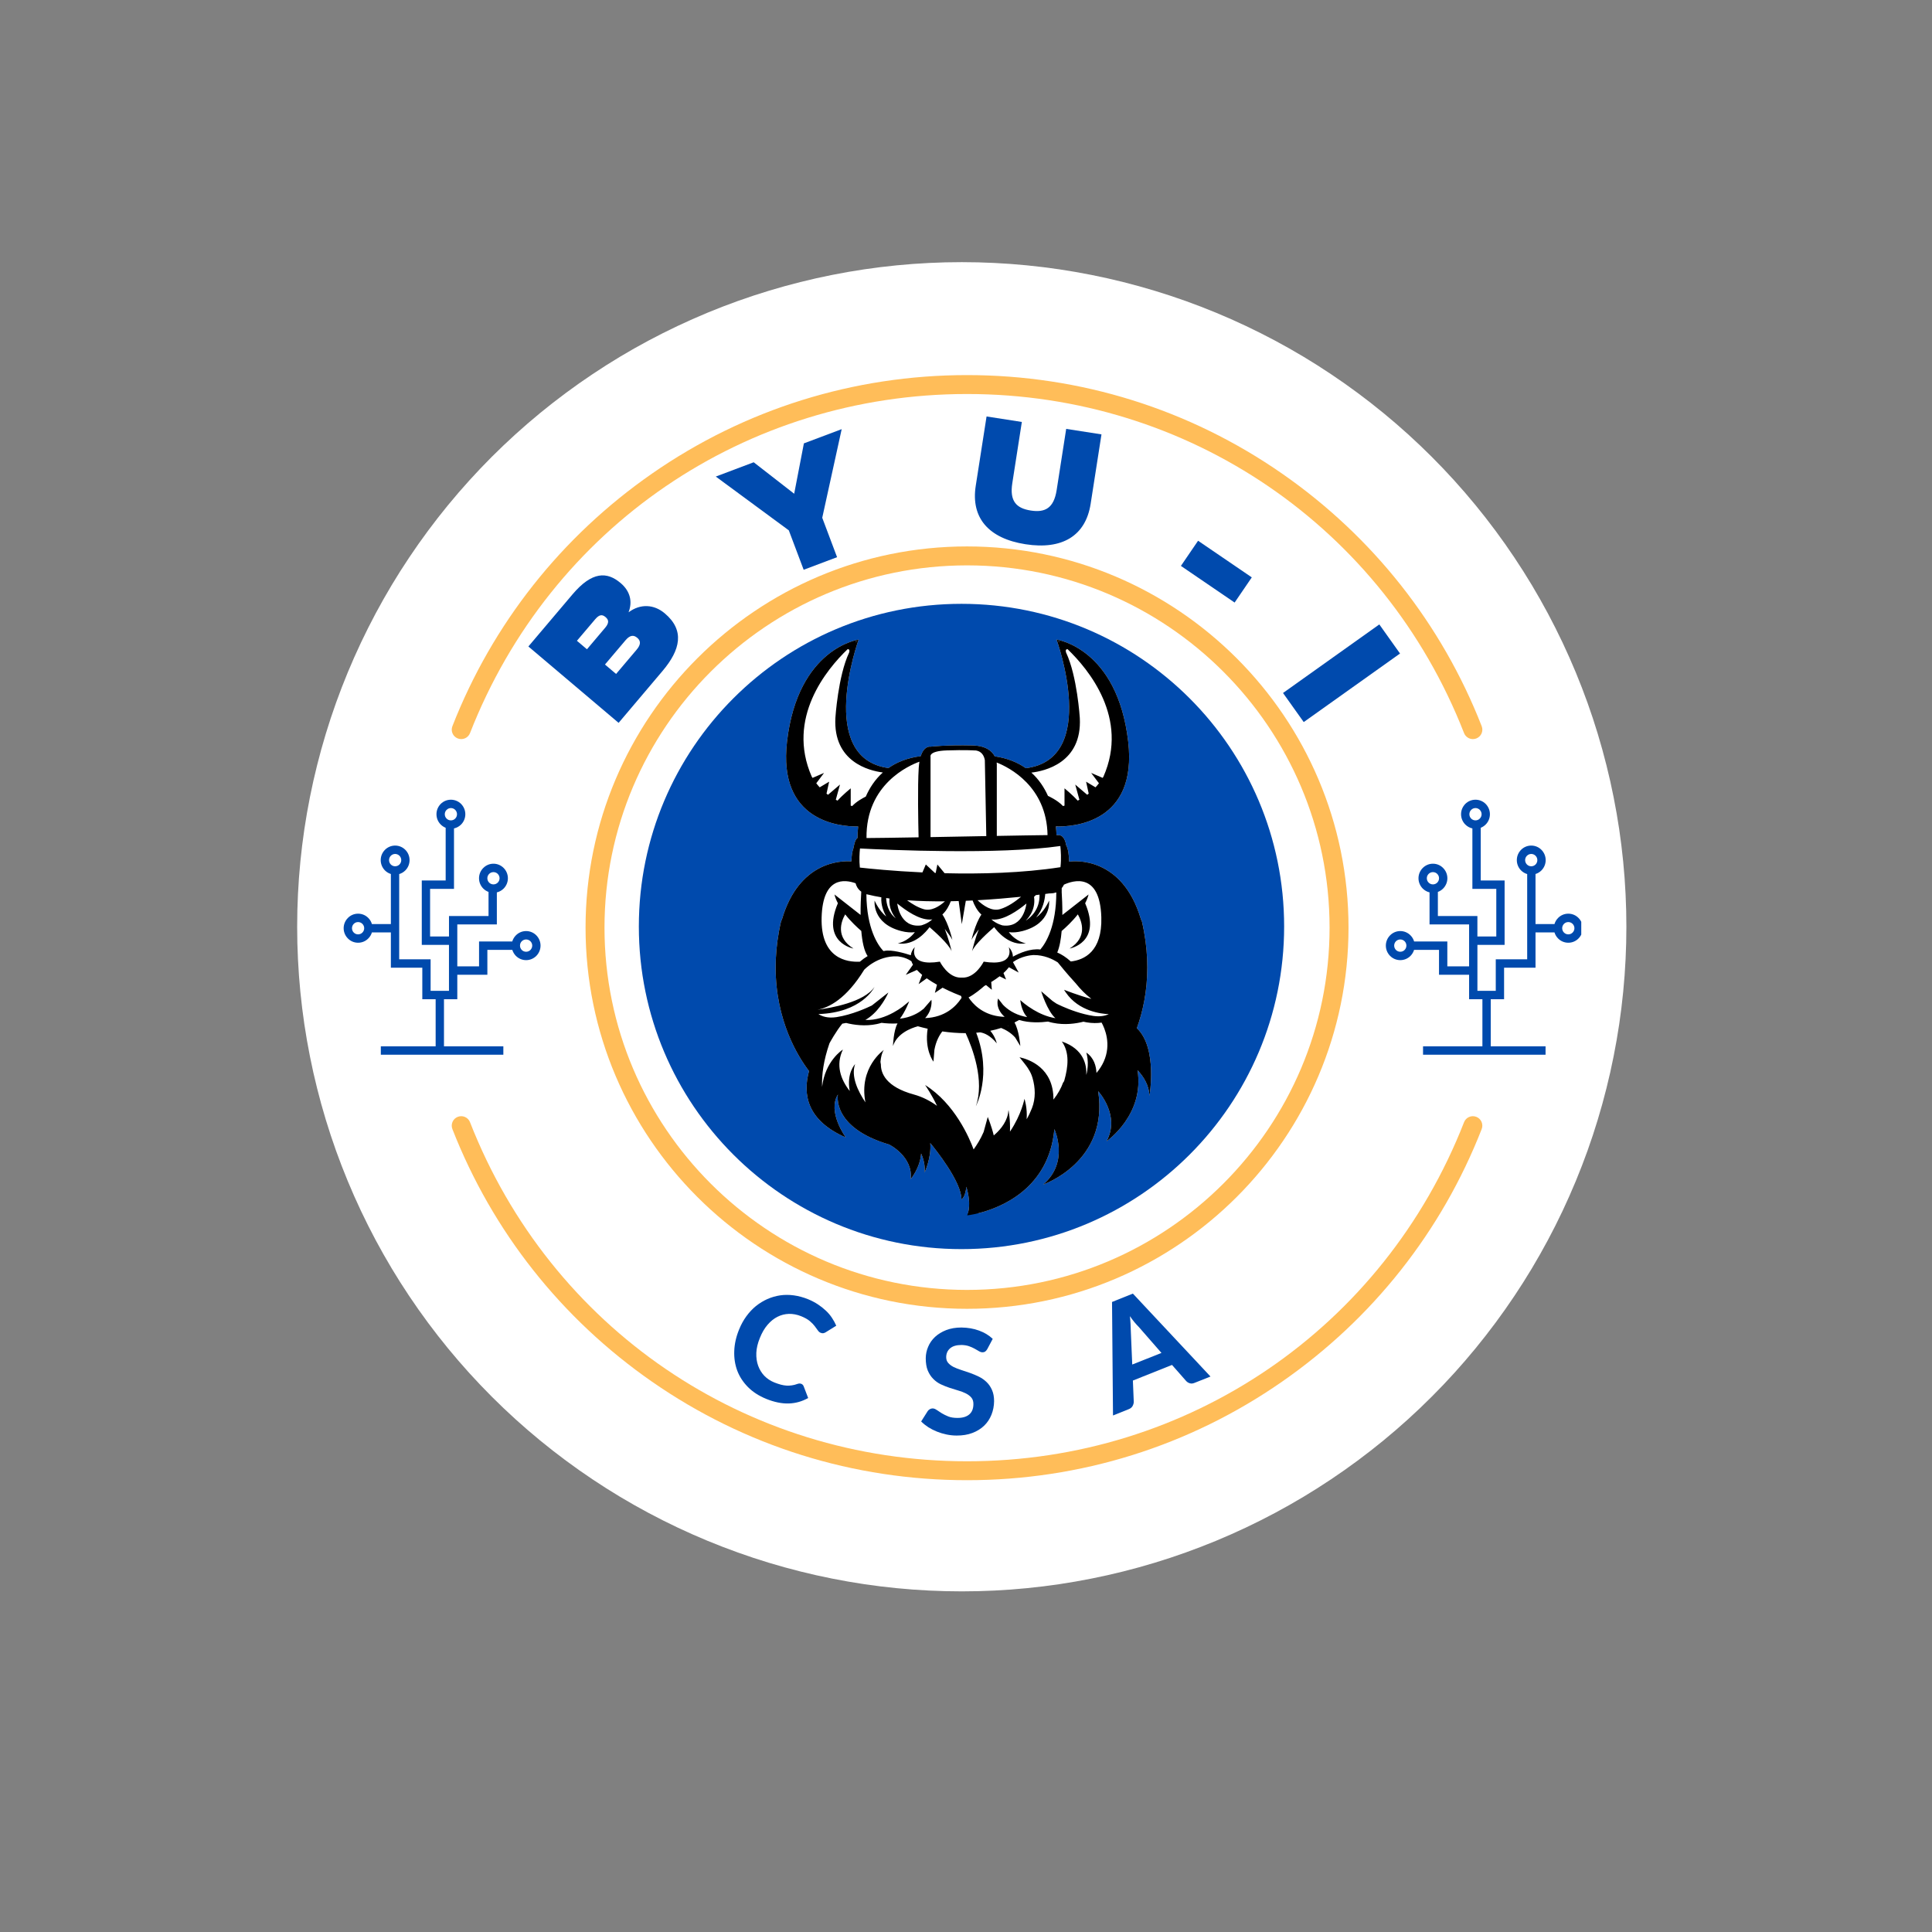 <svg xmlns="http://www.w3.org/2000/svg" xmlns:xlink="http://www.w3.org/1999/xlink" width="500" zoomAndPan="magnify" viewBox="0 0 375 375" height="500" preserveAspectRatio="xMidYMid meet" version="1.0"><rect x="0" y="0" width="375" height="375" fill="#808080" stroke="none"/><defs><g/><clipPath id="id1"><path d="M 57.68 50.883 L 315.68 50.883 L 315.68 308.883 L 57.68 308.883 Z M 57.68 50.883 " clip-rule="nonzero"/></clipPath><clipPath id="id2"><path d="M 87.207 72.805 L 288 72.805 L 288 144 L 87.207 144 Z M 87.207 72.805 " clip-rule="nonzero"/></clipPath><clipPath id="id3"><path d="M 87.207 216 L 288 216 L 288 287.305 L 87.207 287.305 Z M 87.207 216 " clip-rule="nonzero"/></clipPath><clipPath id="id4"><path d="M 268.992 155.223 L 306.922 155.223 L 306.922 204.723 L 268.992 204.723 Z M 268.992 155.223 " clip-rule="nonzero"/></clipPath><clipPath id="id5"><path d="M 66.703 155.223 L 104.918 155.223 L 104.918 204.723 L 66.703 204.723 Z M 66.703 155.223 " clip-rule="nonzero"/></clipPath><clipPath id="id6"><path d="M 150.512 124.145 L 224 124.145 L 224 235.895 L 150.512 235.895 Z M 150.512 124.145 " clip-rule="nonzero"/></clipPath></defs><g clip-path="url(#id1)"><path fill="#ffffff" d="M 315.68 179.883 C 315.68 181.992 315.629 184.105 315.523 186.211 C 315.422 188.32 315.266 190.426 315.059 192.527 C 314.852 194.629 314.594 196.723 314.285 198.812 C 313.973 200.898 313.613 202.98 313.199 205.051 C 312.789 207.121 312.328 209.18 311.812 211.227 C 311.301 213.273 310.738 215.309 310.125 217.328 C 309.512 219.352 308.852 221.355 308.141 223.34 C 307.426 225.328 306.668 227.297 305.859 229.25 C 305.051 231.199 304.195 233.129 303.293 235.039 C 302.391 236.945 301.441 238.832 300.449 240.691 C 299.453 242.555 298.41 244.391 297.328 246.203 C 296.242 248.012 295.113 249.797 293.938 251.551 C 292.766 253.305 291.551 255.031 290.293 256.727 C 289.035 258.422 287.738 260.086 286.398 261.719 C 285.059 263.352 283.68 264.949 282.262 266.516 C 280.844 268.078 279.391 269.605 277.895 271.098 C 276.402 272.594 274.875 274.047 273.312 275.465 C 271.746 276.883 270.148 278.262 268.516 279.602 C 266.883 280.941 265.219 282.238 263.523 283.496 C 261.828 284.754 260.105 285.969 258.348 287.141 C 256.594 288.316 254.809 289.445 253 290.531 C 251.188 291.613 249.352 292.656 247.488 293.652 C 245.629 294.645 243.742 295.594 241.836 296.496 C 239.926 297.398 237.996 298.254 236.047 299.062 C 234.094 299.871 232.125 300.629 230.137 301.34 C 228.152 302.055 226.148 302.715 224.125 303.328 C 222.105 303.941 220.07 304.504 218.023 305.016 C 215.977 305.531 213.918 305.992 211.848 306.402 C 209.777 306.816 207.695 307.176 205.609 307.488 C 203.52 307.797 201.426 308.055 199.324 308.262 C 197.223 308.469 195.117 308.625 193.008 308.727 C 190.902 308.832 188.789 308.883 186.68 308.883 C 184.57 308.883 182.457 308.832 180.352 308.727 C 178.242 308.625 176.137 308.469 174.035 308.262 C 171.934 308.055 169.84 307.797 167.75 307.488 C 165.664 307.176 163.582 306.816 161.512 306.402 C 159.441 305.992 157.383 305.531 155.336 305.016 C 153.289 304.504 151.254 303.941 149.234 303.328 C 147.211 302.715 145.207 302.055 143.223 301.34 C 141.234 300.629 139.266 299.871 137.312 299.062 C 135.363 298.254 133.434 297.398 131.523 296.496 C 129.617 295.594 127.73 294.645 125.871 293.652 C 124.008 292.656 122.172 291.613 120.359 290.531 C 118.551 289.445 116.766 288.316 115.012 287.141 C 113.254 285.969 111.531 284.754 109.836 283.496 C 108.141 282.238 106.477 280.941 104.844 279.602 C 103.211 278.262 101.613 276.883 100.047 275.465 C 98.484 274.047 96.957 272.594 95.461 271.098 C 93.969 269.605 92.516 268.078 91.098 266.516 C 89.68 264.949 88.301 263.352 86.961 261.719 C 85.621 260.086 84.324 258.422 83.066 256.727 C 81.809 255.031 80.594 253.305 79.422 251.551 C 78.246 249.797 77.117 248.012 76.031 246.203 C 74.949 244.391 73.906 242.555 72.91 240.691 C 71.918 238.832 70.969 236.945 70.066 235.039 C 69.164 233.129 68.309 231.199 67.5 229.25 C 66.691 227.297 65.934 225.328 65.219 223.34 C 64.508 221.355 63.848 219.348 63.234 217.328 C 62.621 215.309 62.059 213.273 61.547 211.227 C 61.031 209.18 60.57 207.121 60.16 205.051 C 59.746 202.98 59.387 200.898 59.074 198.812 C 58.766 196.723 58.508 194.629 58.301 192.527 C 58.094 190.426 57.938 188.32 57.836 186.211 C 57.73 184.105 57.68 181.992 57.68 179.883 C 57.68 177.77 57.73 175.66 57.836 173.555 C 57.938 171.445 58.094 169.34 58.301 167.238 C 58.508 165.137 58.766 163.043 59.074 160.953 C 59.387 158.867 59.746 156.785 60.16 154.715 C 60.57 152.645 61.031 150.586 61.547 148.539 C 62.059 146.492 62.621 144.457 63.234 142.438 C 63.848 140.414 64.508 138.41 65.219 136.426 C 65.934 134.438 66.691 132.469 67.5 130.516 C 68.309 128.566 69.164 126.637 70.066 124.727 C 70.969 122.82 71.918 120.934 72.91 119.074 C 73.906 117.211 74.949 115.375 76.031 113.562 C 77.117 111.754 78.246 109.969 79.422 108.215 C 80.594 106.457 81.809 104.734 83.066 103.039 C 84.324 101.34 85.621 99.68 86.961 98.047 C 88.301 96.414 89.68 94.816 91.098 93.25 C 92.516 91.688 93.969 90.16 95.461 88.664 C 96.957 87.172 98.484 85.719 100.047 84.301 C 101.613 82.883 103.211 81.504 104.844 80.164 C 106.477 78.824 108.141 77.527 109.836 76.27 C 111.531 75.012 113.254 73.797 115.012 72.625 C 116.766 71.449 118.551 70.32 120.359 69.234 C 122.172 68.148 124.008 67.109 125.871 66.113 C 127.73 65.121 129.617 64.172 131.523 63.27 C 133.434 62.367 135.363 61.512 137.312 60.703 C 139.266 59.895 141.234 59.133 143.223 58.422 C 145.207 57.711 147.211 57.051 149.234 56.438 C 151.254 55.824 153.289 55.262 155.336 54.75 C 157.383 54.234 159.441 53.773 161.512 53.363 C 163.582 52.949 165.664 52.59 167.75 52.277 C 169.84 51.969 171.934 51.711 174.035 51.504 C 176.137 51.297 178.242 51.141 180.352 51.039 C 182.457 50.934 184.57 50.883 186.68 50.883 C 188.789 50.883 190.902 50.934 193.008 51.039 C 195.117 51.141 197.223 51.297 199.324 51.504 C 201.426 51.711 203.52 51.969 205.609 52.277 C 207.695 52.59 209.777 52.949 211.848 53.363 C 213.918 53.773 215.977 54.234 218.023 54.75 C 220.07 55.262 222.105 55.824 224.125 56.438 C 226.148 57.051 228.152 57.711 230.137 58.422 C 232.125 59.133 234.094 59.895 236.047 60.703 C 237.996 61.512 239.926 62.367 241.836 63.27 C 243.742 64.172 245.629 65.121 247.488 66.113 C 249.352 67.109 251.188 68.148 253 69.234 C 254.809 70.32 256.594 71.449 258.348 72.625 C 260.105 73.797 261.828 75.012 263.523 76.27 C 265.219 77.527 266.883 78.824 268.516 80.164 C 270.148 81.504 271.746 82.883 273.312 84.301 C 274.875 85.719 276.402 87.172 277.895 88.664 C 279.391 90.16 280.844 91.688 282.262 93.25 C 283.68 94.816 285.059 96.414 286.398 98.047 C 287.738 99.68 289.035 101.34 290.293 103.039 C 291.551 104.734 292.766 106.457 293.938 108.215 C 295.113 109.969 296.242 111.754 297.328 113.562 C 298.41 115.375 299.453 117.211 300.449 119.074 C 301.441 120.934 302.391 122.82 303.293 124.727 C 304.195 126.637 305.051 128.566 305.859 130.516 C 306.668 132.469 307.426 134.438 308.141 136.426 C 308.852 138.41 309.512 140.414 310.125 142.438 C 310.738 144.457 311.301 146.492 311.812 148.539 C 312.328 150.586 312.789 152.645 313.199 154.715 C 313.613 156.785 313.973 158.867 314.285 160.953 C 314.594 163.043 314.852 165.137 315.059 167.238 C 315.266 169.34 315.422 171.445 315.523 173.555 C 315.629 175.66 315.68 177.77 315.68 179.883 Z M 315.68 179.883 " fill-opacity="1" fill-rule="nonzero"/></g><g clip-path="url(#id2)"><path fill="#ffbd59" d="M 285.883 143.457 C 285.148 143.457 284.457 143.012 284.172 142.293 C 268.535 102.312 230.668 76.477 187.703 76.477 C 144.734 76.477 106.863 102.312 91.23 142.293 C 90.863 143.238 89.797 143.699 88.852 143.332 C 87.906 142.965 87.441 141.902 87.809 140.957 C 95.574 121.098 108.977 104.145 126.562 91.922 C 144.559 79.414 165.703 72.805 187.703 72.805 C 209.703 72.805 230.844 79.414 248.844 91.922 C 266.426 104.145 279.832 121.098 287.598 140.957 C 287.965 141.902 287.5 142.965 286.555 143.332 C 286.336 143.418 286.109 143.457 285.883 143.457 Z M 285.883 143.457 " fill-opacity="1" fill-rule="nonzero"/></g><g clip-path="url(#id3)"><path fill="#ffbd59" d="M 187.703 287.305 C 165.699 287.305 144.559 280.695 126.562 268.188 C 108.973 255.969 95.574 239.012 87.809 219.156 C 87.441 218.211 87.906 217.145 88.852 216.777 C 89.797 216.41 90.863 216.875 91.23 217.82 C 106.863 257.801 144.734 283.633 187.703 283.633 C 230.668 283.633 268.535 257.801 284.172 217.82 C 284.539 216.875 285.605 216.41 286.551 216.777 C 287.496 217.145 287.961 218.211 287.594 219.156 C 279.824 239.012 266.426 255.969 248.836 268.188 C 230.844 280.695 209.703 287.305 187.703 287.305 Z M 187.703 287.305 " fill-opacity="1" fill-rule="nonzero"/></g><path fill="#ffbd59" d="M 203.082 232.75 C 202.988 232.75 202.898 232.75 202.805 232.746 C 180.914 231.871 160.059 223.133 144.082 208.148 C 142.762 206.914 142 205.211 142 203.484 C 142 201.914 142.605 200.48 143.707 199.441 C 146.012 197.27 149.707 197.332 152.113 199.59 C 166.035 212.645 184.199 220.258 203.273 221.02 C 206.578 221.156 209.215 223.742 209.277 226.902 C 209.309 228.418 208.711 229.855 207.59 230.953 C 206.422 232.109 204.789 232.75 203.082 232.75 Z M 147.762 201.523 C 147.195 201.523 146.645 201.715 146.227 202.117 C 145.867 202.449 145.676 202.938 145.676 203.48 C 145.676 204.199 146.012 204.926 146.594 205.473 C 161.926 219.852 181.941 228.234 202.953 229.078 C 203.758 229.109 204.504 228.84 205.02 228.34 C 205.41 227.957 205.617 227.477 205.605 226.988 C 205.578 225.762 204.492 224.75 203.125 224.695 C 183.176 223.895 164.164 215.934 149.602 202.277 C 149.074 201.777 148.406 201.523 147.762 201.523 Z M 147.762 201.523 " fill-opacity="1" fill-rule="nonzero"/><path fill="#ffbd59" d="M 200.914 224.566 C 200.301 224.566 199.703 224.262 199.355 223.707 C 198.812 222.852 199.07 221.715 199.93 221.176 C 207.336 216.512 210.598 208.609 212.016 203.07 C 206.219 208.281 200.562 208.312 200.266 208.316 L 196.887 208.289 L 198.738 205.473 C 219.316 174.176 214.805 149.328 211.922 140.105 C 208.543 146.566 200.469 159.262 186.18 166.906 C 175.516 172.609 175.629 188.805 175.633 188.969 L 175.711 194.363 L 172.355 190.137 C 170.145 187.348 169.363 182.855 169.102 179.516 C 159.367 189.445 157.379 198.176 156.02 204.125 L 155.996 204.223 C 155.77 205.211 154.785 205.828 153.797 205.605 C 152.809 205.379 152.188 204.395 152.414 203.406 L 152.438 203.309 C 153.93 196.773 156.43 185.828 169.602 173.949 L 172.84 171.031 L 172.668 175.387 C 172.625 176.488 172.656 178.504 172.918 180.672 C 174.227 174.855 177.289 167.492 184.441 163.668 C 202.625 153.941 210.324 134.926 210.398 134.738 L 211.91 130.926 L 213.75 134.59 C 213.914 134.91 217.715 142.617 218.133 155.516 C 218.492 166.629 216.277 183.766 204.18 203.742 C 206.77 202.719 210.262 200.527 213.398 195.863 L 217.074 190.398 L 216.762 196.977 C 216.723 197.73 215.723 215.578 201.895 224.281 C 201.582 224.48 201.246 224.566 200.914 224.566 Z M 200.914 224.566 " fill-opacity="1" fill-rule="nonzero"/><path fill="#ffbd59" d="M 190.609 172.035 C 189.664 172.035 188.703 171.852 187.781 171.469 C 185.555 170.535 183.93 168.57 183.43 166.211 L 187.027 165.453 C 187.273 166.633 188.086 167.617 189.199 168.086 C 191.062 168.863 193.223 167.984 194.004 166.121 C 194.699 164.457 194.102 162.562 192.586 161.602 L 194.547 158.496 C 197.586 160.414 198.785 164.219 197.395 167.539 C 196.215 170.344 193.48 172.035 190.609 172.035 Z M 190.609 172.035 " fill-opacity="1" fill-rule="nonzero"/><path fill="#ffbd59" d="M 181.492 219.656 L 178.852 217.098 C 179.168 216.773 179.418 216.391 179.594 215.965 C 180.375 214.102 179.492 211.945 177.629 211.164 C 176.723 210.781 175.727 210.781 174.816 211.148 C 173.906 211.516 173.199 212.223 172.824 213.129 C 172.648 213.539 172.551 213.973 172.539 214.418 L 168.863 214.289 C 168.895 213.402 169.082 212.531 169.434 211.711 C 170.191 209.902 171.609 208.496 173.426 207.754 C 175.238 207.008 177.238 207.02 179.047 207.777 C 182.781 209.34 184.551 213.652 182.984 217.383 C 182.629 218.238 182.129 219 181.492 219.656 Z M 181.492 219.656 " fill-opacity="1" fill-rule="nonzero"/><path fill="#ffbd59" d="M 208.598 193.254 C 208.074 193.156 207.555 193.004 207.055 192.797 C 203.32 191.234 201.551 186.922 203.117 183.191 C 204.684 179.457 208.996 177.695 212.73 179.258 L 211.312 182.645 C 210.406 182.262 209.41 182.258 208.5 182.629 C 207.59 183.004 206.883 183.703 206.508 184.609 C 205.727 186.473 206.609 188.629 208.473 189.41 C 208.723 189.516 208.984 189.594 209.246 189.641 Z M 208.598 193.254 " fill-opacity="1" fill-rule="nonzero"/><path fill="#ffbd59" d="M 188.883 200.316 C 187.938 200.316 186.977 200.133 186.051 199.746 C 182.316 198.184 180.551 193.871 182.117 190.141 C 182.875 188.332 184.293 186.926 186.109 186.184 C 187.922 185.441 189.922 185.449 191.73 186.207 C 195.465 187.773 197.234 192.082 195.668 195.812 C 194.492 198.621 191.758 200.316 188.883 200.316 Z M 185.504 191.559 C 184.727 193.422 185.605 195.578 187.473 196.359 C 189.336 197.141 191.496 196.258 192.277 194.395 C 193.059 192.531 192.176 190.375 190.312 189.594 C 188.441 188.812 186.293 189.695 185.504 191.559 Z M 185.504 191.559 " fill-opacity="1" fill-rule="nonzero"/><path fill="#ffbd59" d="M 194.531 223.562 C 193.688 223.562 192.93 222.977 192.742 222.121 C 192.414 220.637 192.551 219.109 193.141 217.707 C 193.898 215.898 195.316 214.496 197.133 213.754 C 198.945 213.008 200.945 213.02 202.754 213.773 C 204.332 214.438 205.637 215.629 206.426 217.145 C 206.895 218.043 206.551 219.156 205.648 219.621 C 204.75 220.09 203.641 219.746 203.168 218.848 C 202.77 218.082 202.133 217.504 201.336 217.168 C 200.43 216.785 199.434 216.781 198.523 217.152 C 197.613 217.523 196.906 218.227 196.531 219.133 C 196.238 219.836 196.168 220.598 196.328 221.336 C 196.543 222.328 195.918 223.305 194.926 223.523 C 194.793 223.547 194.66 223.562 194.531 223.562 Z M 194.531 223.562 " fill-opacity="1" fill-rule="nonzero"/><path fill="#ffbd59" d="M 160.75 197.898 C 159.785 197.898 158.828 197.703 157.91 197.324 C 157.215 197.031 156.57 196.637 155.996 196.152 L 158.375 193.352 C 158.66 193.598 158.98 193.793 159.332 193.941 C 160.238 194.32 161.234 194.328 162.145 193.953 C 163.051 193.582 163.758 192.879 164.137 191.977 C 164.918 190.113 164.035 187.957 162.172 187.176 C 162.082 187.137 162 187.105 161.914 187.078 L 163.086 183.598 C 163.254 183.652 163.426 183.719 163.594 183.793 C 167.328 185.355 169.094 189.668 167.527 193.398 C 166.77 195.207 165.348 196.613 163.535 197.355 C 162.633 197.715 161.691 197.898 160.75 197.898 Z M 160.75 197.898 " fill-opacity="1" fill-rule="nonzero"/><path fill="#ffbd59" d="M 215.145 165.465 C 214.18 165.465 213.219 165.27 212.309 164.891 C 210.5 164.133 209.094 162.715 208.352 160.902 C 207.605 159.086 207.613 157.09 208.371 155.281 C 209.82 151.832 213.625 150.016 217.215 151.074 L 216.176 154.594 C 214.387 154.07 212.484 154.969 211.762 156.695 C 211.383 157.602 211.383 158.598 211.75 159.504 C 212.117 160.414 212.824 161.121 213.73 161.496 C 214.445 161.797 215.223 161.863 215.977 161.691 L 216.805 165.266 C 216.254 165.398 215.699 165.465 215.145 165.465 Z M 215.145 165.465 " fill-opacity="1" fill-rule="nonzero"/><path fill="#ffbd59" d="M 181.262 161.195 L 180.637 161.055 C 178.965 160.695 177.703 158.973 177.5 156.773 C 177.266 154.27 178.422 150.992 182.379 149.32 C 187.184 147.285 189.461 145.23 189.484 145.211 L 192.793 142.188 L 192.566 146.652 C 192.551 146.957 192.355 149.738 190.254 153.672 C 188.035 157.828 182.094 160.785 181.84 160.91 Z M 187.527 150.906 C 186.48 151.48 185.242 152.094 183.812 152.703 C 181.738 153.578 181.266 154.988 181.168 155.75 C 181.102 156.277 181.176 156.723 181.281 157.039 C 183.07 155.992 185.895 154.035 187.008 151.949 C 187.199 151.586 187.371 151.238 187.527 150.906 Z M 187.527 150.906 " fill-opacity="1" fill-rule="nonzero"/><path fill="#ffbd59" d="M 187.703 254.039 C 146.875 254.039 113.656 220.848 113.656 180.051 C 113.656 139.254 146.875 106.062 187.703 106.062 C 228.527 106.062 261.746 139.254 261.746 180.051 C 261.746 220.852 228.527 254.039 187.703 254.039 Z M 187.703 109.738 C 148.898 109.738 117.332 141.281 117.332 180.055 C 117.332 218.828 148.898 250.371 187.703 250.371 C 226.504 250.371 258.07 218.828 258.07 180.055 C 258.07 141.281 226.504 109.738 187.703 109.738 Z M 187.703 109.738 " fill-opacity="1" fill-rule="nonzero"/><path fill="#004aad" d="M 186.625 117.203 C 152.039 117.203 124 145.242 124 179.828 C 124 214.414 152.039 242.453 186.625 242.453 C 221.211 242.453 249.25 214.414 249.25 179.828 C 249.25 145.242 221.211 117.203 186.625 117.203 " fill-opacity="1" fill-rule="nonzero"/><g clip-path="url(#id4)"><path fill="#004aad" d="M 287.734 193.953 L 287.734 203.094 L 276.211 203.094 L 276.211 204.723 L 299.992 204.723 L 299.992 203.094 L 289.352 203.094 L 289.352 193.953 L 291.941 193.953 L 291.941 187.828 L 298.043 187.828 L 298.043 180.98 L 301.723 180.98 C 301.863 181.434 302.102 181.836 302.426 182.156 C 302.934 182.672 303.633 182.984 304.406 182.984 C 305.18 182.984 305.879 182.672 306.383 182.156 C 306.895 181.648 307.207 180.941 307.207 180.164 C 307.207 179.387 306.895 178.68 306.383 178.172 C 305.879 177.656 305.18 177.344 304.406 177.344 C 303.633 177.344 302.934 177.656 302.426 178.172 C 302.102 178.496 301.855 178.906 301.723 179.359 L 298.043 179.359 L 298.043 169.641 C 298.484 169.508 298.875 169.266 299.195 168.945 C 299.699 168.434 300.016 167.727 300.016 166.949 C 300.016 166.168 299.699 165.465 299.195 164.953 C 298.691 164.441 297.988 164.125 297.219 164.125 C 296.441 164.125 295.742 164.441 295.234 164.953 C 294.727 165.465 294.414 166.168 294.414 166.949 C 294.414 167.727 294.727 168.434 295.234 168.945 C 295.562 169.273 295.969 169.523 296.426 169.656 L 296.426 186.203 L 290.328 186.203 L 290.328 192.32 L 286.766 192.32 L 286.766 183.398 L 292.043 183.398 L 292.043 170.902 L 287.41 170.902 L 287.41 160.672 C 287.77 160.527 288.102 160.309 288.371 160.035 C 288.879 159.527 289.191 158.82 289.191 158.039 C 289.191 157.262 288.879 156.559 288.371 156.043 C 287.867 155.535 287.164 155.223 286.395 155.223 C 285.621 155.223 284.918 155.535 284.41 156.043 C 283.906 156.559 283.59 157.262 283.59 158.039 C 283.59 158.82 283.906 159.527 284.41 160.035 C 284.785 160.41 285.258 160.68 285.789 160.797 L 285.789 172.531 L 290.43 172.531 L 290.43 181.773 L 286.762 181.773 L 286.762 177.801 L 279.09 177.801 L 279.09 173.121 C 279.477 172.98 279.828 172.75 280.109 172.465 C 280.617 171.953 280.934 171.246 280.934 170.469 C 280.934 169.691 280.617 168.984 280.109 168.477 C 279.605 167.961 278.906 167.645 278.133 167.645 C 277.359 167.645 276.66 167.961 276.148 168.477 C 275.645 168.984 275.328 169.691 275.328 170.469 C 275.328 171.246 275.645 171.953 276.148 172.465 C 276.512 172.824 276.965 173.09 277.473 173.211 L 277.473 179.43 L 285.152 179.43 L 285.152 187.57 L 280.926 187.57 L 280.926 182.738 L 274.48 182.738 C 274.348 182.285 274.102 181.875 273.773 181.547 C 273.266 181.035 272.566 180.719 271.793 180.719 C 271.023 180.719 270.32 181.035 269.816 181.547 C 269.309 182.059 268.992 182.762 268.992 183.539 C 268.992 184.32 269.309 185.027 269.816 185.539 C 270.32 186.047 271.023 186.363 271.793 186.363 C 272.566 186.363 273.266 186.047 273.773 185.539 C 274.094 185.215 274.336 184.812 274.473 184.367 L 279.312 184.367 L 279.312 189.199 L 285.152 189.199 L 285.152 193.953 Z M 296.379 166.102 C 296.586 165.891 296.887 165.75 297.219 165.75 C 297.543 165.75 297.84 165.891 298.051 166.102 C 298.266 166.316 298.398 166.621 298.398 166.949 C 298.398 167.277 298.266 167.578 298.051 167.797 C 297.84 168.008 297.543 168.145 297.219 168.145 C 296.887 168.145 296.586 168.008 296.379 167.797 C 296.16 167.578 296.027 167.277 296.027 166.949 C 296.027 166.621 296.16 166.316 296.379 166.102 Z M 303.57 179.32 C 303.781 179.105 304.078 178.973 304.406 178.973 C 304.734 178.973 305.031 179.105 305.242 179.32 C 305.461 179.539 305.594 179.836 305.594 180.164 C 305.594 180.496 305.461 180.793 305.242 181.012 C 305.031 181.227 304.734 181.359 304.406 181.359 C 304.078 181.359 303.781 181.227 303.57 181.012 C 303.352 180.793 303.219 180.496 303.219 180.164 C 303.219 179.836 303.352 179.539 303.57 179.32 Z M 285.551 157.199 C 285.766 156.98 286.062 156.844 286.395 156.844 C 286.719 156.844 287.012 156.98 287.23 157.199 C 287.445 157.414 287.578 157.711 287.578 158.039 C 287.578 158.371 287.445 158.668 287.23 158.883 C 287.012 159.105 286.719 159.234 286.395 159.234 C 286.062 159.234 285.766 159.105 285.551 158.883 C 285.336 158.668 285.207 158.371 285.207 158.039 C 285.207 157.711 285.336 157.414 285.551 157.199 Z M 277.293 169.625 C 277.508 169.41 277.805 169.277 278.133 169.277 C 278.457 169.277 278.758 169.41 278.969 169.625 C 279.184 169.84 279.316 170.137 279.316 170.469 C 279.316 170.797 279.184 171.094 278.969 171.312 C 278.758 171.527 278.457 171.66 278.133 171.66 C 277.805 171.66 277.508 171.527 277.293 171.312 C 277.078 171.094 276.945 170.797 276.945 170.469 C 276.945 170.137 277.078 169.84 277.293 169.625 Z M 270.957 182.695 C 271.168 182.484 271.469 182.348 271.793 182.348 C 272.121 182.348 272.418 182.484 272.633 182.695 C 272.848 182.91 272.98 183.211 272.98 183.539 C 272.98 183.871 272.848 184.168 272.633 184.387 C 272.418 184.605 272.121 184.734 271.793 184.734 C 271.469 184.734 271.168 184.605 270.957 184.387 C 270.742 184.168 270.609 183.871 270.609 183.539 C 270.609 183.211 270.742 182.91 270.957 182.695 " fill-opacity="1" fill-rule="nonzero"/></g><g clip-path="url(#id5)"><path fill="#004aad" d="M 86.176 193.953 L 86.176 203.094 L 97.699 203.094 L 97.699 204.723 L 73.918 204.723 L 73.918 203.094 L 84.559 203.094 L 84.559 193.953 L 81.969 193.953 L 81.969 187.828 L 75.867 187.828 L 75.867 180.98 L 72.188 180.98 C 72.051 181.434 71.809 181.836 71.484 182.156 C 70.977 182.672 70.281 182.984 69.504 182.984 C 68.73 182.984 68.031 182.672 67.527 182.156 C 67.02 181.648 66.703 180.941 66.703 180.164 C 66.703 179.387 67.02 178.68 67.527 178.172 C 68.031 177.656 68.73 177.344 69.504 177.344 C 70.281 177.344 70.977 177.656 71.484 178.172 C 71.812 178.496 72.055 178.906 72.188 179.359 L 75.867 179.359 L 75.867 169.641 C 75.43 169.508 75.035 169.266 74.715 168.945 C 74.211 168.434 73.895 167.727 73.895 166.949 C 73.895 166.168 74.211 165.465 74.715 164.953 C 75.223 164.441 75.926 164.125 76.695 164.125 C 77.469 164.125 78.168 164.441 78.676 164.953 C 79.184 165.465 79.496 166.168 79.496 166.949 C 79.496 167.727 79.184 168.434 78.676 168.945 C 78.348 169.273 77.941 169.523 77.484 169.656 L 77.484 186.203 L 83.582 186.203 L 83.582 192.32 L 87.145 192.32 L 87.145 183.398 L 81.867 183.398 L 81.867 170.902 L 86.504 170.902 L 86.504 160.672 C 86.141 160.527 85.812 160.309 85.539 160.035 C 85.031 159.527 84.719 158.82 84.719 158.039 C 84.719 157.262 85.031 156.559 85.539 156.043 C 86.047 155.535 86.746 155.223 87.52 155.223 C 88.289 155.223 88.996 155.535 89.5 156.043 C 90.004 156.559 90.32 157.262 90.32 158.039 C 90.32 158.82 90.004 159.527 89.5 160.035 C 89.129 160.41 88.652 160.68 88.121 160.797 L 88.121 172.531 L 83.48 172.531 L 83.48 181.773 L 87.148 181.773 L 87.148 177.801 L 94.824 177.801 L 94.824 173.121 C 94.434 172.98 94.086 172.75 93.801 172.465 C 93.293 171.953 92.977 171.246 92.977 170.469 C 92.977 169.691 93.293 168.984 93.801 168.477 C 94.309 167.961 95.004 167.645 95.781 167.645 C 96.551 167.645 97.25 167.961 97.762 168.477 C 98.266 168.984 98.582 169.691 98.582 170.469 C 98.582 171.246 98.266 171.953 97.762 172.465 C 97.402 172.824 96.945 173.09 96.438 173.211 L 96.438 179.43 L 88.762 179.43 L 88.762 187.57 L 92.984 187.57 L 92.984 182.738 L 99.43 182.738 C 99.562 182.285 99.809 181.875 100.137 181.547 C 100.645 181.035 101.344 180.719 102.117 180.719 C 102.891 180.719 103.59 181.035 104.098 181.547 C 104.602 182.059 104.918 182.762 104.918 183.539 C 104.918 184.32 104.602 185.027 104.098 185.539 C 103.59 186.047 102.891 186.363 102.117 186.363 C 101.344 186.363 100.645 186.047 100.137 185.539 C 99.816 185.215 99.574 184.812 99.438 184.367 L 94.598 184.367 L 94.598 189.199 L 88.762 189.199 L 88.762 193.953 Z M 77.535 166.102 C 77.324 165.891 77.023 165.75 76.695 165.75 C 76.371 165.75 76.074 165.891 75.859 166.102 C 75.645 166.316 75.512 166.621 75.512 166.949 C 75.512 167.277 75.645 167.578 75.859 167.797 C 76.074 168.008 76.371 168.145 76.695 168.145 C 77.023 168.145 77.324 168.008 77.535 167.797 C 77.75 167.578 77.883 167.277 77.883 166.949 C 77.883 166.621 77.75 166.316 77.535 166.102 Z M 70.34 179.32 C 70.129 179.105 69.832 178.973 69.504 178.973 C 69.176 178.973 68.879 179.105 68.668 179.32 C 68.449 179.539 68.32 179.836 68.32 180.164 C 68.32 180.496 68.449 180.793 68.668 181.012 C 68.879 181.227 69.176 181.359 69.504 181.359 C 69.832 181.359 70.129 181.227 70.34 181.012 C 70.559 180.793 70.691 180.496 70.691 180.164 C 70.691 179.836 70.559 179.539 70.34 179.32 Z M 88.359 157.199 C 88.145 156.98 87.848 156.844 87.52 156.844 C 87.191 156.844 86.898 156.98 86.68 157.199 C 86.465 157.414 86.332 157.711 86.332 158.039 C 86.332 158.371 86.465 158.668 86.68 158.883 C 86.898 159.105 87.191 159.234 87.52 159.234 C 87.848 159.234 88.145 159.105 88.359 158.883 C 88.574 158.668 88.703 158.371 88.703 158.039 C 88.703 157.711 88.574 157.414 88.359 157.199 Z M 96.617 169.625 C 96.402 169.41 96.105 169.277 95.781 169.277 C 95.453 169.277 95.152 169.41 94.941 169.625 C 94.727 169.84 94.594 170.137 94.594 170.469 C 94.594 170.797 94.727 171.094 94.941 171.312 C 95.152 171.527 95.453 171.66 95.781 171.66 C 96.105 171.66 96.402 171.527 96.617 171.312 C 96.832 171.094 96.965 170.797 96.965 170.469 C 96.965 170.137 96.832 169.84 96.617 169.625 Z M 102.953 182.695 C 102.742 182.484 102.441 182.348 102.117 182.348 C 101.789 182.348 101.492 182.484 101.277 182.695 C 101.062 182.91 100.93 183.211 100.93 183.539 C 100.93 183.871 101.062 184.168 101.277 184.387 C 101.492 184.605 101.789 184.734 102.117 184.734 C 102.441 184.734 102.742 184.605 102.953 184.387 C 103.168 184.168 103.305 183.871 103.305 183.539 C 103.305 183.211 103.168 182.91 102.953 182.695 " fill-opacity="1" fill-rule="nonzero"/></g><g clip-path="url(#id6)"><path fill="#ffffff" d="M 223.113 212.695 C 223.016 210.648 221.992 208.98 220.797 207.719 C 222.172 216.434 214.773 221.508 214.773 221.508 C 217.527 216.496 213.156 211.805 213.156 211.805 C 215.262 225.551 202.469 229.918 202.469 229.918 C 207.648 225.551 204.656 219.164 204.656 219.164 C 203.602 230.707 194.297 234.383 189.949 235.473 C 189.273 235.449 188.586 235.434 187.895 235.422 C 188.371 233.73 187.973 231.719 187.562 230.348 C 187.387 232.375 186.621 232.809 186.621 232.809 C 186.621 229.348 181.531 223.035 180.562 221.867 C 180.824 224.676 179.457 227.594 179.457 227.594 C 179.598 226.242 179.258 224.957 178.793 223.895 C 178.578 226.738 176.758 228.867 176.758 228.867 C 177.281 224.5 172.594 222.152 172.594 222.152 C 161.34 218.84 162.637 212.449 162.637 212.449 C 160.547 215.824 164.125 220.715 164.172 220.777 L 164.168 220.777 C 156.641 217.5 155.773 212.418 157.031 207.895 C 154.961 205.184 150.551 198.188 150.551 187.785 C 150.551 185.605 150.742 183.281 151.191 180.812 C 151.191 180.805 151.195 180.801 151.195 180.797 C 151.309 180.172 151.438 179.535 151.586 178.891 C 151.586 178.891 151.656 178.711 151.793 178.398 C 155.09 167.277 163.086 167.043 165.246 167.188 C 165.285 166.23 165.395 165.285 165.656 164.617 C 165.656 164.617 165.91 162.906 166.438 162.66 C 166.441 162.098 166.469 161.324 166.566 160.422 C 162.957 160.461 150.965 159.445 152.758 143.957 C 154.863 125.762 166.664 124.145 166.664 124.145 C 166.664 124.145 166.664 124.145 166.66 124.148 C 166.594 124.34 158.387 147.133 172.441 149.078 C 174.062 147.941 176.113 147.102 178.715 146.77 C 179.383 144.668 180.605 144.93 180.605 144.93 C 180.605 144.93 183.652 144.566 188.754 144.688 C 191.395 144.75 192.566 145.805 193.082 146.805 C 195.57 147.164 197.543 147.996 199.109 149.105 C 213.43 147.336 205.148 124.34 205.082 124.148 L 205.078 124.145 C 205.078 124.145 216.879 125.762 218.984 143.957 C 220.816 159.785 208.25 160.5 204.949 160.418 C 205.02 161.043 205.051 161.605 205.066 162.082 C 205.328 162.082 205.504 162.086 205.566 162.094 C 206.719 162.215 206.941 164.035 206.941 164.035 C 207.344 164.746 207.488 166.004 207.52 167.238 C 208.406 167.113 217.801 166.098 221.445 178.398 C 221.59 178.711 221.66 178.891 221.66 178.891 C 221.809 179.535 221.938 180.172 222.051 180.797 C 222.051 180.801 222.051 180.809 222.051 180.812 C 222.5 183.281 222.691 185.609 222.691 187.785 C 222.691 192.418 221.82 196.371 220.664 199.57 C 224.723 203.402 223.113 212.695 223.113 212.695 Z M 223.113 212.695 " fill-opacity="1" fill-rule="nonzero"/><path fill="#000000" d="M 220.664 199.57 C 221.82 196.367 222.691 192.418 222.691 187.785 C 222.691 185.605 222.5 183.281 222.051 180.812 C 222.051 180.805 222.051 180.801 222.051 180.797 C 221.934 180.172 221.805 179.535 221.656 178.891 C 221.656 178.891 221.586 178.711 221.445 178.398 C 217.801 166.098 208.402 167.113 207.52 167.238 C 207.488 166.004 207.344 164.746 206.938 164.035 C 206.938 164.031 206.719 162.215 205.566 162.094 C 205.5 162.086 205.328 162.082 205.066 162.082 C 205.051 161.605 205.02 161.043 204.949 160.414 C 208.25 160.5 220.816 159.785 218.984 143.957 C 216.879 125.762 205.078 124.145 205.078 124.145 L 205.082 124.148 C 205.148 124.34 213.43 147.336 199.109 149.105 C 197.543 147.996 195.57 147.164 193.082 146.805 C 192.566 145.805 191.395 144.75 188.754 144.688 C 183.652 144.566 180.605 144.93 180.605 144.93 C 180.605 144.93 179.383 144.668 178.715 146.766 C 176.113 147.102 174.062 147.941 172.441 149.078 C 158.387 147.133 166.594 124.34 166.66 124.148 C 166.664 124.145 166.664 124.145 166.664 124.145 C 166.664 124.145 154.863 125.762 152.758 143.957 C 150.965 159.445 162.957 160.461 166.566 160.422 C 166.469 161.324 166.441 162.098 166.438 162.66 C 165.91 162.906 165.656 164.617 165.656 164.617 C 165.395 165.285 165.285 166.23 165.246 167.191 C 163.086 167.043 155.09 167.281 151.793 178.398 C 151.656 178.711 151.586 178.891 151.586 178.891 C 151.438 179.535 151.309 180.172 151.195 180.797 C 151.195 180.801 151.191 180.809 151.191 180.812 C 150.742 183.281 150.551 185.605 150.551 187.785 C 150.551 198.188 154.961 205.184 157.031 207.895 C 155.773 212.418 156.641 217.5 164.168 220.781 L 164.172 220.781 C 164.125 220.715 160.547 215.824 162.637 212.449 C 162.637 212.449 161.34 218.84 172.594 222.156 C 172.594 222.156 177.281 224.5 176.758 228.867 C 176.758 228.867 178.578 226.742 178.793 223.895 C 179.258 224.961 179.598 226.242 179.457 227.594 C 179.457 227.594 180.824 224.68 180.562 221.867 C 181.531 223.035 186.621 229.352 186.621 232.809 C 186.621 232.809 187.387 232.375 187.562 230.348 C 187.973 231.719 188.371 233.73 187.895 235.422 C 187.848 235.586 187.797 235.746 187.734 235.902 C 187.734 235.902 188.602 235.812 189.949 235.473 C 194.297 234.383 203.602 230.707 204.652 219.164 C 204.652 219.164 207.648 225.551 202.469 229.918 C 202.469 229.918 215.262 225.551 213.156 211.805 C 213.156 211.805 217.527 216.496 214.773 221.512 C 214.773 221.512 222.172 216.434 220.797 207.719 C 221.992 208.984 223.016 210.648 223.113 212.695 C 223.113 212.695 224.723 203.402 220.664 199.57 Z M 210.629 175.32 C 210.914 174.762 211.148 174.191 211.293 173.617 L 206.203 177.598 C 206.215 175.785 206.137 174.113 206.07 173.074 C 206.07 173.074 206.07 173.074 206.07 173.07 C 206.074 173.07 206.078 173.07 206.078 173.07 L 206.078 172.387 C 206.273 172.164 206.41 171.934 206.508 171.711 C 208.207 170.926 213.512 169.184 213.766 178.043 C 213.957 184.699 210.453 186.324 207.84 186.621 C 206.926 185.789 206.043 185.234 205.211 184.879 C 205.668 183.82 205.93 182.316 206.066 180.711 C 206.82 180.062 208.09 178.898 209.207 177.48 C 209.988 178.848 211.148 181.91 207.605 184.109 C 207.605 184.109 213.91 183.023 210.629 175.32 Z M 205.668 124.641 C 205.66 124.637 205.641 124.633 205.617 124.629 C 205.488 124.492 205.355 124.367 205.219 124.254 C 205.328 124.34 205.496 124.477 205.715 124.656 C 205.695 124.648 205.676 124.641 205.668 124.641 Z M 209.59 139.348 C 209.59 139.348 209.09 131.25 206.934 126.672 C 206.914 126.621 206.68 125.973 207.219 126.008 C 211.258 129.879 219.18 139.379 214.176 150.75 C 214.133 150.832 214.082 150.91 214.031 150.988 L 211.793 150.023 L 213.305 152.031 C 213.09 152.312 212.867 152.574 212.637 152.82 L 210.809 151.723 L 211.316 154.039 C 211.223 154.117 211.125 154.195 211.027 154.266 L 208.703 152.285 L 209.512 155.227 C 209.398 155.289 209.285 155.348 209.176 155.402 C 208.16 154.262 206.621 153.016 206.621 153.016 L 206.621 156.375 C 206.52 156.402 206.422 156.43 206.324 156.453 C 205.285 155.312 203.41 154.48 203.41 154.48 C 202.684 152.863 201.652 151.281 200.188 149.961 C 202.66 149.684 210.062 148.113 209.59 139.348 Z M 203.328 162.094 C 201.141 162.113 197.566 162.176 193.48 162.25 L 193.48 148.629 C 193.48 148.629 193.504 148.375 193.453 148 C 195.895 148.965 203.168 152.641 203.328 162.094 Z M 183.77 145.656 C 187.328 145.535 189.059 145.656 189.059 145.656 C 189.059 145.656 190.781 145.473 191.156 147.535 L 191.438 162.285 C 187.914 162.352 184.137 162.422 180.617 162.484 L 180.617 146.871 C 180.617 146.871 180.207 145.777 183.77 145.656 Z M 205.812 164.211 C 205.898 165.031 206.027 166.695 205.836 168.32 C 198.422 169.469 190.309 169.66 183.348 169.492 L 181.945 167.793 L 181.617 169.441 C 181.566 169.438 181.516 169.438 181.465 169.438 L 179.699 167.793 L 179.043 169.336 C 173.293 169.066 168.797 168.609 166.898 168.395 C 166.75 166.969 166.836 165.531 166.922 164.688 C 172.328 164.969 193.809 165.934 205.812 164.211 Z M 190.934 186.656 C 190.934 186.656 189.34 189.887 186.742 189.754 L 186.742 189.75 C 186.723 189.75 186.699 189.75 186.68 189.75 C 186.66 189.75 186.641 189.75 186.621 189.75 L 186.621 189.754 C 184.023 189.887 182.43 186.656 182.43 186.656 C 176.184 187.664 177.516 183.961 177.57 183.809 C 177.102 184.344 176.852 184.879 176.785 185.41 C 175.621 185.027 173.105 184.289 171.684 184.562 L 171.707 184.574 C 171.621 184.578 171.539 184.582 171.457 184.586 C 170.383 183.43 168.227 180.273 168.164 173.578 C 168.23 173.59 168.293 173.605 168.359 173.609 L 168.367 173.609 C 169.227 173.824 170.125 174.008 171.066 174.164 C 170.961 175.684 171.527 177.023 172.023 177.887 C 170.582 176.762 169.762 174.809 169.762 174.809 C 169.762 174.809 169.195 179.215 174.902 180.711 C 175.93 180.98 176.812 181.031 177.574 180.934 C 176.086 182.863 174.254 183.098 174.254 183.098 C 177.488 183.656 179.824 180.781 180.422 179.957 C 181.25 180.668 184.137 183.211 184.676 184.562 C 184.68 184.562 184.684 184.559 184.691 184.551 C 184.543 183.934 184.059 182.02 183.383 180.305 C 184.047 181.156 184.652 181.988 184.852 182.441 C 184.852 182.441 184.168 179.348 182.918 177.5 C 183.312 177.141 183.637 176.715 183.906 176.266 C 184.176 175.82 184.387 175.359 184.551 174.93 C 185.062 174.922 185.57 174.91 186.078 174.891 L 186.684 179.379 L 187.465 174.844 C 187.91 174.824 188.348 174.805 188.781 174.781 C 189.109 175.68 189.648 176.754 190.488 177.516 C 189.246 179.367 188.57 182.441 188.57 182.441 C 188.762 182.004 189.34 181.203 189.977 180.383 C 189.277 182.164 188.793 184.145 188.676 184.641 C 188.68 184.637 188.684 184.637 188.684 184.637 C 189.148 183.305 192.129 180.684 192.969 179.957 C 193.562 180.781 195.898 183.656 199.133 183.098 C 199.133 183.098 197.301 182.863 195.812 180.934 C 196.574 181.031 197.457 180.98 198.484 180.711 C 204.191 179.215 203.629 174.809 203.629 174.809 C 203.629 174.809 202.711 176.992 201.113 178.07 C 202.465 176.504 202.805 174.582 202.879 173.516 C 203.176 173.477 203.453 173.441 203.715 173.406 C 203.762 173.418 203.957 173.41 204.395 173.367 C 204.555 173.352 204.707 173.309 204.852 173.25 C 204.91 173.242 204.969 173.234 205.027 173.227 C 205.02 179.723 203.066 182.965 201.93 184.297 C 200.023 184.062 197.922 184.969 196.602 185.691 C 196.59 185.07 196.344 184.438 195.793 183.809 C 195.848 183.961 197.18 187.664 190.934 186.656 Z M 173.875 178.246 C 172.414 177.125 172.059 175.449 172 174.309 C 172.215 174.34 172.43 174.371 172.645 174.398 C 172.488 176.27 173.348 177.613 173.875 178.246 Z M 180.406 178.488 C 180.598 178.488 180.785 178.477 180.961 178.449 C 179.996 179.34 178.789 179.621 178.789 179.621 C 174.617 180.184 174.16 175.375 174.16 175.375 C 175.969 176.859 178.383 178.465 180.406 178.488 Z M 176.059 174.738 C 178.441 174.91 180.934 174.969 183.418 174.945 C 182.301 175.945 180.762 176.906 179.273 176.465 C 178.129 176.125 176.996 175.434 176.059 174.738 Z M 200.711 174.07 C 200.836 173.953 200.953 173.84 201.062 173.738 C 201.062 173.738 201.062 173.738 201.066 173.738 C 201.305 173.711 201.543 173.68 201.77 173.652 C 201.855 176.551 200.016 178.094 199.168 178.648 C 199.164 178.648 199.164 178.648 199.164 178.648 C 199.156 178.652 199.145 178.648 199.133 178.648 C 199.133 178.648 201.113 176.926 200.711 174.07 Z M 194.598 179.621 C 194.598 179.621 193.391 179.34 192.426 178.449 C 192.602 178.477 192.789 178.488 192.98 178.488 C 195.004 178.465 197.418 176.859 199.227 175.375 C 199.227 175.375 198.77 180.184 194.598 179.621 Z M 196.324 175.426 C 195.629 175.859 194.875 176.242 194.113 176.465 C 192.523 176.938 190.871 175.805 189.742 174.734 C 192.812 174.562 195.707 174.312 198.188 174.059 C 197.66 174.5 197.023 174.988 196.324 175.426 Z M 178.461 147.848 C 178.402 148.203 178.359 148.605 178.324 149.051 C 178.09 152.656 178.23 159.738 178.297 162.523 C 173.922 162.598 170.184 162.656 168.188 162.664 C 168.051 152.176 176.535 148.539 178.461 147.848 Z M 166.523 124.254 C 166.387 124.367 166.254 124.492 166.125 124.629 C 166.102 124.633 166.082 124.637 166.074 124.641 C 166.062 124.641 166.047 124.648 166.027 124.656 C 166.246 124.477 166.414 124.34 166.523 124.254 Z M 165.418 156.453 C 165.324 156.426 165.227 156.402 165.125 156.375 L 165.125 153.016 C 165.125 153.016 163.582 154.262 162.566 155.402 C 162.457 155.344 162.344 155.289 162.23 155.227 L 163.039 152.285 L 160.715 154.266 C 160.617 154.195 160.52 154.117 160.426 154.039 L 160.938 151.723 L 159.102 152.82 C 158.875 152.574 158.652 152.312 158.438 152.031 L 159.949 150.023 L 157.715 150.988 C 157.664 150.91 157.609 150.832 157.562 150.75 C 152.562 139.379 160.48 129.879 164.523 126.008 C 165.062 125.973 164.828 126.621 164.809 126.672 C 162.652 131.25 162.148 139.348 162.148 139.348 C 161.695 147.887 168.707 149.598 171.359 149.938 C 169.836 151.301 168.777 152.945 168.047 154.617 C 167.48 154.898 166.207 155.586 165.418 156.453 Z M 159.477 178.043 C 159.703 170.137 163.953 170.672 166.07 171.441 C 166.188 171.926 166.473 172.566 167.172 173.078 C 167.105 174.117 167.027 175.781 167.039 177.586 L 161.969 173.617 C 162.109 174.191 162.344 174.758 162.633 175.316 C 159.348 183.023 165.656 184.109 165.656 184.109 C 162.109 181.91 163.27 178.848 164.051 177.48 C 165.16 178.887 166.418 180.047 167.176 180.695 C 167.348 182.707 167.707 184.555 168.406 185.574 C 167.918 185.863 167.414 186.223 166.902 186.664 C 164.441 186.789 159.246 186.109 159.477 178.043 Z M 158.855 196.832 C 167.305 196.543 169.656 191.734 169.742 191.555 C 167.758 194.531 161.242 195.656 158.664 195.996 C 160.934 195.566 164.285 193.852 167.738 188.23 C 167.738 188.23 170.254 185.488 174.121 185.625 C 174.254 185.629 175.641 185.711 176.902 186.574 C 176.977 186.797 177.078 187.023 177.207 187.242 L 175.812 189.219 L 177.965 188.262 C 178.266 188.59 178.613 188.91 178.988 189.219 L 178.301 191.023 L 179.875 189.891 C 180.496 190.332 181.164 190.738 181.828 191.113 C 181.844 191.121 181.855 191.125 181.871 191.133 L 181.461 192.719 L 182.949 191.711 C 184.598 192.551 186.059 193.129 186.555 193.316 C 186.57 193.441 186.602 193.559 186.652 193.652 C 186.613 193.719 186.57 193.781 186.527 193.848 C 185.559 195.305 183.469 197.477 179.566 197.613 C 181.105 195.965 180.789 194.055 180.789 194.055 L 179.289 195.789 C 178.543 196.422 177.492 197.07 176.09 197.457 C 175.652 197.574 175.18 197.668 174.672 197.727 C 175.68 196.441 176.477 194.359 176.477 194.359 L 175.164 195.426 C 174.691 195.773 174.105 196.16 173.43 196.527 C 171.934 197.348 170.012 198.062 167.961 197.973 C 170.336 196.641 171.793 193.977 172.262 193.008 C 172.375 192.797 172.422 192.672 172.43 192.645 L 169.227 195.164 C 168.379 195.578 165.41 196.961 162.328 197.43 C 160.629 197.676 159.52 197.266 158.855 196.832 Z M 174.781 198.598 Z M 214.234 206.055 C 213.906 206.777 213.453 207.52 212.824 208.258 C 212.77 206.965 212.359 205.324 210.848 204.305 C 210.848 204.305 211.508 206.191 210.852 208.645 C 210.949 206.703 210.367 203.609 206.098 202.148 C 207.633 204.289 207.336 207.062 206.582 209.723 C 206.531 209.902 206.445 210.039 206.34 210.145 C 205.957 211.203 205.363 212.305 204.473 213.43 C 204.473 213.43 204.473 213.43 204.473 213.434 C 204.52 207.238 199.707 205.605 197.887 205.211 C 197.902 205.23 197.918 205.246 197.93 205.266 C 197.953 205.293 197.977 205.32 198 205.352 C 198.113 205.5 198.23 205.645 198.348 205.789 C 198.52 206.008 198.695 206.223 198.863 206.438 C 198.891 206.473 198.914 206.504 198.938 206.539 C 199.012 206.633 199.082 206.723 199.152 206.816 C 199.176 206.844 199.195 206.871 199.215 206.898 C 199.293 207.008 199.367 207.117 199.445 207.227 C 199.461 207.25 199.477 207.273 199.492 207.297 C 199.777 207.723 200.031 208.176 200.23 208.684 L 200.23 208.688 C 200.293 208.848 200.352 209.012 200.402 209.188 C 200.969 211.133 201.047 213.184 200.301 215.098 C 200.012 215.832 199.672 216.547 199.273 217.238 C 199.438 215.043 198.848 213.281 198.848 213.281 C 198.848 213.281 198.273 216.344 196.035 219.648 C 196.129 217.344 195.75 215.445 195.75 215.445 L 195.648 216.207 C 195.246 218.172 193.75 219.668 192.887 220.387 C 192.461 218.59 191.723 216.797 191.723 216.797 L 190.922 219.715 C 190.34 221.082 189.566 222.289 188.98 223.105 C 188.184 220.938 185.344 214.227 179.562 210.598 C 179.637 210.707 180.887 212.531 181.875 214.641 C 180.551 213.684 179.059 212.906 177.402 212.449 C 171.898 210.949 170.977 208.27 170.98 206.637 C 170.938 206.461 170.91 206.281 170.895 206.098 C 170.988 205.129 171.191 204.32 171.543 203.801 C 171.543 203.801 166.648 207.172 167.98 213.969 C 166.508 211.781 165.137 208.902 165.977 206.547 C 165.977 206.547 164.273 208.277 164.934 211.766 C 163.18 209.523 162.164 206.758 163.605 203.719 C 163.492 203.789 160.16 205.93 159.566 210.965 C 159.477 208.621 159.848 205.82 161 202.504 C 161.008 202.48 162.266 200.16 163.492 198.691 C 163.734 198.656 163.977 198.613 164.227 198.555 C 165.688 198.926 167.895 199.254 170.184 198.77 C 170.488 198.707 170.793 198.625 171.102 198.531 C 171.918 198.633 173.031 198.719 174.211 198.648 C 173.426 200.012 173.324 203.031 173.324 203.031 C 174.152 200.578 176.793 199.566 178.156 199.199 C 178.711 199.352 179.348 199.516 180.055 199.676 C 179.418 203.809 181.184 206.062 181.184 206.062 L 181.367 203.773 C 181.676 202.105 182.312 200.953 182.902 200.199 C 184.305 200.402 185.84 200.535 187.434 200.535 C 188.75 203.395 191.16 209.742 189.414 214.715 C 189.414 214.715 192.633 208.641 189.48 200.453 C 189.738 200.434 189.996 200.41 190.25 200.379 C 191 200.492 192.18 200.945 193.477 202.504 C 193.477 202.504 193.188 201.191 192.211 200.074 C 192.918 199.934 193.625 199.75 194.324 199.527 C 195.203 199.879 196.238 200.461 197.051 201.391 L 198.043 203.031 C 198.043 203.031 198.043 203.023 198.043 203.012 C 198.023 202.777 197.781 199.965 196.914 198.465 C 197.219 198.312 197.52 198.148 197.816 197.977 C 199.809 198.59 202.035 198.465 203.422 198.289 C 203.742 198.387 204.059 198.469 204.379 198.531 C 206.652 199.008 208.84 198.68 210.297 198.312 C 210.508 198.359 210.715 198.402 210.922 198.438 C 212.004 198.621 212.969 198.613 213.82 198.484 C 214.422 199.582 215.777 202.652 214.234 206.055 Z M 195.688 199.141 C 195.656 199.117 195.625 199.094 195.59 199.07 C 195.605 199.066 195.621 199.059 195.633 199.051 Z M 201.605 197.539 L 201.527 197.465 C 201.57 197.488 201.609 197.516 201.652 197.539 C 201.637 197.539 201.621 197.539 201.605 197.539 Z M 215.203 196.848 C 214.523 197.164 213.543 197.387 212.191 197.188 C 211.043 197.012 209.906 196.711 208.895 196.379 C 206.754 195.68 205.141 194.844 205.059 194.801 L 205.055 194.801 C 205.055 194.801 204.727 194.59 204.285 194.281 L 202.094 192.402 C 202.094 192.402 203.254 196.223 204.852 197.629 C 203.223 197.367 201.738 196.688 200.578 195.992 C 199.18 195.16 198.246 194.309 198.074 194.145 L 198.043 194.117 C 198.043 194.117 198.191 196.188 199.371 197.414 C 199.195 197.383 199.016 197.352 198.848 197.316 C 196.828 196.867 195.484 195.859 194.688 195.039 L 193.73 193.812 C 193.73 193.812 193.031 195.613 194.996 197.371 C 191.457 197.262 189.402 195.484 188.32 194.062 C 188.199 193.906 188.094 193.75 187.996 193.605 C 189.184 192.973 190.438 191.922 191.055 191.375 C 191.164 191.32 191.277 191.258 191.387 191.195 L 192.512 192.113 L 192.398 190.609 C 192.965 190.258 193.52 189.887 194.027 189.496 L 195.277 190.121 L 194.777 188.871 C 195.184 188.508 195.539 188.125 195.828 187.738 L 197.727 188.773 L 196.613 186.742 C 198.266 185.57 200.113 185.402 200.5 185.379 C 200.527 185.379 200.551 185.375 200.578 185.375 L 200.676 185.375 C 202.645 185.375 204.25 186.113 205.316 186.805 C 205.828 187.445 207.141 189.055 208.727 190.781 C 208.73 190.785 208.738 190.793 208.742 190.797 C 209.754 192.059 210.734 193.02 211.672 193.746 C 211.723 193.793 211.773 193.84 211.824 193.887 C 209.324 193.227 206.539 192.117 206.539 192.117 C 206.641 192.309 206.762 192.488 206.891 192.664 C 209.418 196.332 213.812 196.793 215.207 196.844 C 215.207 196.844 215.207 196.848 215.203 196.848 Z M 215.203 196.848 " fill-opacity="1" fill-rule="nonzero"/></g><g fill="#004aad" fill-opacity="1"><g transform="translate(119.247, 141.278)"><g><path d="M 9.34 -11.031 C 12.832 -15.156 13.684 -18.922 9.801 -22.211 L 9.777 -22.23 C 7.703 -23.984 5.062 -24.145 2.754 -22.43 C 3.551 -24.461 3.098 -26.512 1.223 -28.102 L 1.199 -28.121 C -1.414 -30.332 -4.309 -30.414 -8.133 -25.902 L -16.688 -15.797 L 0.824 -0.973 Z M -7.266 -16.902 L -3.734 -21.066 C -2.949 -21.996 -2.371 -22.062 -1.727 -21.516 L -1.703 -21.496 C -1.055 -20.949 -1.008 -20.352 -1.793 -19.422 L -5.32 -15.254 Z M -1.824 -12.293 L 2.164 -17 C 3.004 -17.992 3.719 -18.094 4.43 -17.488 L 4.453 -17.473 C 5.141 -16.887 5.164 -16.164 4.32 -15.172 L 0.336 -10.465 Z M -1.824 -12.293 "/></g></g></g><g fill="#004aad" fill-opacity="1"><g transform="translate(146.749, 114.07)"><g><path d="M 7.402 -18.234 L -0.457 -24.344 L -7.816 -21.57 L 6.359 -11.129 L 9.242 -3.477 L 15.727 -5.922 L 12.848 -13.57 L 16.621 -30.77 L 9.285 -28.012 Z M 7.402 -18.234 "/></g></g></g><g fill="#004aad" fill-opacity="1"><g transform="translate(186.698, 103.309)"><g><path d="M 12.352 2.328 C 19.504 3.441 24.031 0.684 24.996 -5.52 L 27.098 -18.996 L 20.25 -20.062 L 18.398 -8.184 C 17.852 -4.688 16.164 -3.777 13.371 -4.215 C 10.574 -4.648 9.242 -6.031 9.789 -9.523 L 11.641 -21.406 L 4.793 -22.473 L 2.691 -9 C 1.723 -2.793 5.195 1.211 12.352 2.328 Z M 12.352 2.328 "/></g></g></g><g fill="#004aad" fill-opacity="1"><g transform="translate(225.273, 113.865)"><g><path d="M 14.367 3.09 L 17.699 -1.797 L 7.273 -8.906 L 3.941 -4.023 Z M 14.367 3.09 "/></g></g></g><g fill="#004aad" fill-opacity="1"><g transform="translate(248.295, 133.47)"><g><path d="M 4.758 6.684 L 23.449 -6.621 L 19.43 -12.27 L 0.738 1.039 Z M 4.758 6.684 "/></g></g></g><g fill="#004aad" fill-opacity="1"><g transform="translate(138.692, 267.195)"><g><path d="M 16.844 1.406 C 17.062 1.5 17.211 1.656 17.297 1.875 L 18.172 4.156 C 17.004 4.82 15.75 5.176 14.406 5.219 C 13.062 5.258 11.602 4.961 10.031 4.328 C 8.602 3.742 7.422 2.977 6.484 2.031 C 5.547 1.082 4.852 0.02 4.406 -1.156 C 3.969 -2.344 3.773 -3.617 3.828 -4.984 C 3.879 -6.359 4.191 -7.742 4.766 -9.141 C 5.148 -10.086 5.617 -10.941 6.172 -11.703 C 6.734 -12.473 7.352 -13.133 8.031 -13.688 C 8.719 -14.238 9.457 -14.691 10.25 -15.047 C 11.051 -15.398 11.879 -15.641 12.734 -15.766 C 13.586 -15.891 14.473 -15.891 15.391 -15.766 C 16.305 -15.641 17.227 -15.391 18.156 -15.016 C 18.863 -14.723 19.5 -14.391 20.062 -14.016 C 20.633 -13.641 21.148 -13.234 21.609 -12.797 C 22.078 -12.359 22.473 -11.891 22.797 -11.391 C 23.129 -10.891 23.406 -10.383 23.625 -9.875 L 21.562 -8.594 C 21.438 -8.52 21.297 -8.461 21.141 -8.422 C 20.984 -8.391 20.801 -8.414 20.594 -8.5 C 20.383 -8.582 20.203 -8.738 20.047 -8.969 C 19.891 -9.207 19.691 -9.477 19.453 -9.781 C 19.223 -10.094 18.906 -10.422 18.5 -10.766 C 18.094 -11.109 17.531 -11.426 16.812 -11.719 C 16.008 -12.039 15.219 -12.191 14.438 -12.172 C 13.656 -12.148 12.914 -11.961 12.219 -11.609 C 11.531 -11.266 10.891 -10.75 10.297 -10.062 C 9.703 -9.375 9.203 -8.52 8.797 -7.5 C 8.379 -6.477 8.148 -5.508 8.109 -4.594 C 8.078 -3.676 8.195 -2.844 8.469 -2.094 C 8.738 -1.352 9.141 -0.703 9.672 -0.141 C 10.211 0.41 10.859 0.836 11.609 1.141 C 12.055 1.316 12.473 1.457 12.859 1.562 C 13.242 1.664 13.609 1.727 13.953 1.75 C 14.305 1.77 14.656 1.754 15 1.703 C 15.344 1.66 15.707 1.566 16.094 1.422 C 16.219 1.379 16.344 1.352 16.469 1.344 C 16.602 1.344 16.727 1.363 16.844 1.406 Z M 16.844 1.406 "/></g></g></g><g fill="#004aad" fill-opacity="1"><g transform="translate(178.249, 278.373)"><g><path d="M 13.375 -16.5 C 13.25 -16.289 13.113 -16.133 12.969 -16.031 C 12.832 -15.938 12.66 -15.891 12.453 -15.891 C 12.242 -15.891 12.016 -15.961 11.766 -16.109 C 11.523 -16.254 11.242 -16.414 10.922 -16.594 C 10.609 -16.77 10.242 -16.93 9.828 -17.078 C 9.41 -17.223 8.926 -17.301 8.375 -17.312 C 7.395 -17.312 6.656 -17.094 6.156 -16.656 C 5.664 -16.227 5.414 -15.66 5.406 -14.953 C 5.406 -14.492 5.539 -14.113 5.812 -13.812 C 6.082 -13.508 6.43 -13.25 6.859 -13.031 C 7.297 -12.82 7.789 -12.629 8.344 -12.453 C 8.906 -12.273 9.477 -12.082 10.062 -11.875 C 10.645 -11.664 11.211 -11.426 11.766 -11.156 C 12.316 -10.883 12.812 -10.535 13.25 -10.109 C 13.688 -9.691 14.035 -9.18 14.297 -8.578 C 14.566 -7.984 14.703 -7.258 14.703 -6.406 C 14.691 -5.469 14.52 -4.586 14.188 -3.766 C 13.863 -2.953 13.391 -2.242 12.766 -1.641 C 12.148 -1.047 11.391 -0.578 10.484 -0.234 C 9.586 0.109 8.566 0.273 7.422 0.266 C 6.773 0.266 6.129 0.195 5.484 0.062 C 4.836 -0.07 4.211 -0.258 3.609 -0.5 C 3.016 -0.738 2.453 -1.023 1.922 -1.359 C 1.398 -1.703 0.941 -2.07 0.547 -2.469 L 1.812 -4.469 C 1.914 -4.625 2.051 -4.75 2.219 -4.844 C 2.395 -4.945 2.578 -5 2.766 -5 C 3.016 -5 3.281 -4.898 3.562 -4.703 C 3.852 -4.504 4.18 -4.289 4.547 -4.062 C 4.91 -3.844 5.332 -3.633 5.812 -3.438 C 6.289 -3.25 6.875 -3.156 7.562 -3.156 C 8.551 -3.145 9.316 -3.363 9.859 -3.812 C 10.41 -4.27 10.688 -4.945 10.688 -5.844 C 10.695 -6.352 10.566 -6.77 10.297 -7.094 C 10.023 -7.414 9.672 -7.688 9.234 -7.906 C 8.805 -8.125 8.316 -8.312 7.766 -8.469 C 7.211 -8.633 6.645 -8.812 6.062 -9 C 5.477 -9.195 4.906 -9.426 4.344 -9.688 C 3.789 -9.957 3.301 -10.312 2.875 -10.75 C 2.445 -11.188 2.098 -11.723 1.828 -12.359 C 1.566 -13.004 1.438 -13.801 1.438 -14.75 C 1.445 -15.52 1.602 -16.258 1.906 -16.969 C 2.207 -17.688 2.648 -18.32 3.234 -18.875 C 3.828 -19.426 4.551 -19.867 5.406 -20.203 C 6.27 -20.535 7.254 -20.703 8.359 -20.703 C 9.598 -20.691 10.738 -20.492 11.781 -20.109 C 12.832 -19.723 13.719 -19.188 14.438 -18.5 Z M 13.375 -16.5 "/></g></g></g><g fill="#004aad" fill-opacity="1"><g transform="translate(216.267, 274.651)"><g><path d="M 9.172 -12.047 L 4.781 -17.078 C 4.531 -17.328 4.254 -17.629 3.953 -17.984 C 3.648 -18.348 3.348 -18.75 3.047 -19.188 C 3.109 -18.633 3.148 -18.125 3.172 -17.656 C 3.203 -17.188 3.219 -16.773 3.219 -16.422 L 3.5 -9.797 Z M 18.688 -7.469 L 15.625 -6.25 C 15.281 -6.102 14.969 -6.07 14.688 -6.156 C 14.406 -6.238 14.164 -6.383 13.969 -6.594 L 11.219 -9.719 L 3.625 -6.688 L 3.797 -2.531 C 3.785 -2.258 3.707 -1.992 3.562 -1.734 C 3.414 -1.473 3.176 -1.273 2.844 -1.141 L -0.234 0.094 L -0.422 -21.938 L 3.625 -23.562 Z M 18.688 -7.469 "/></g></g></g></svg>